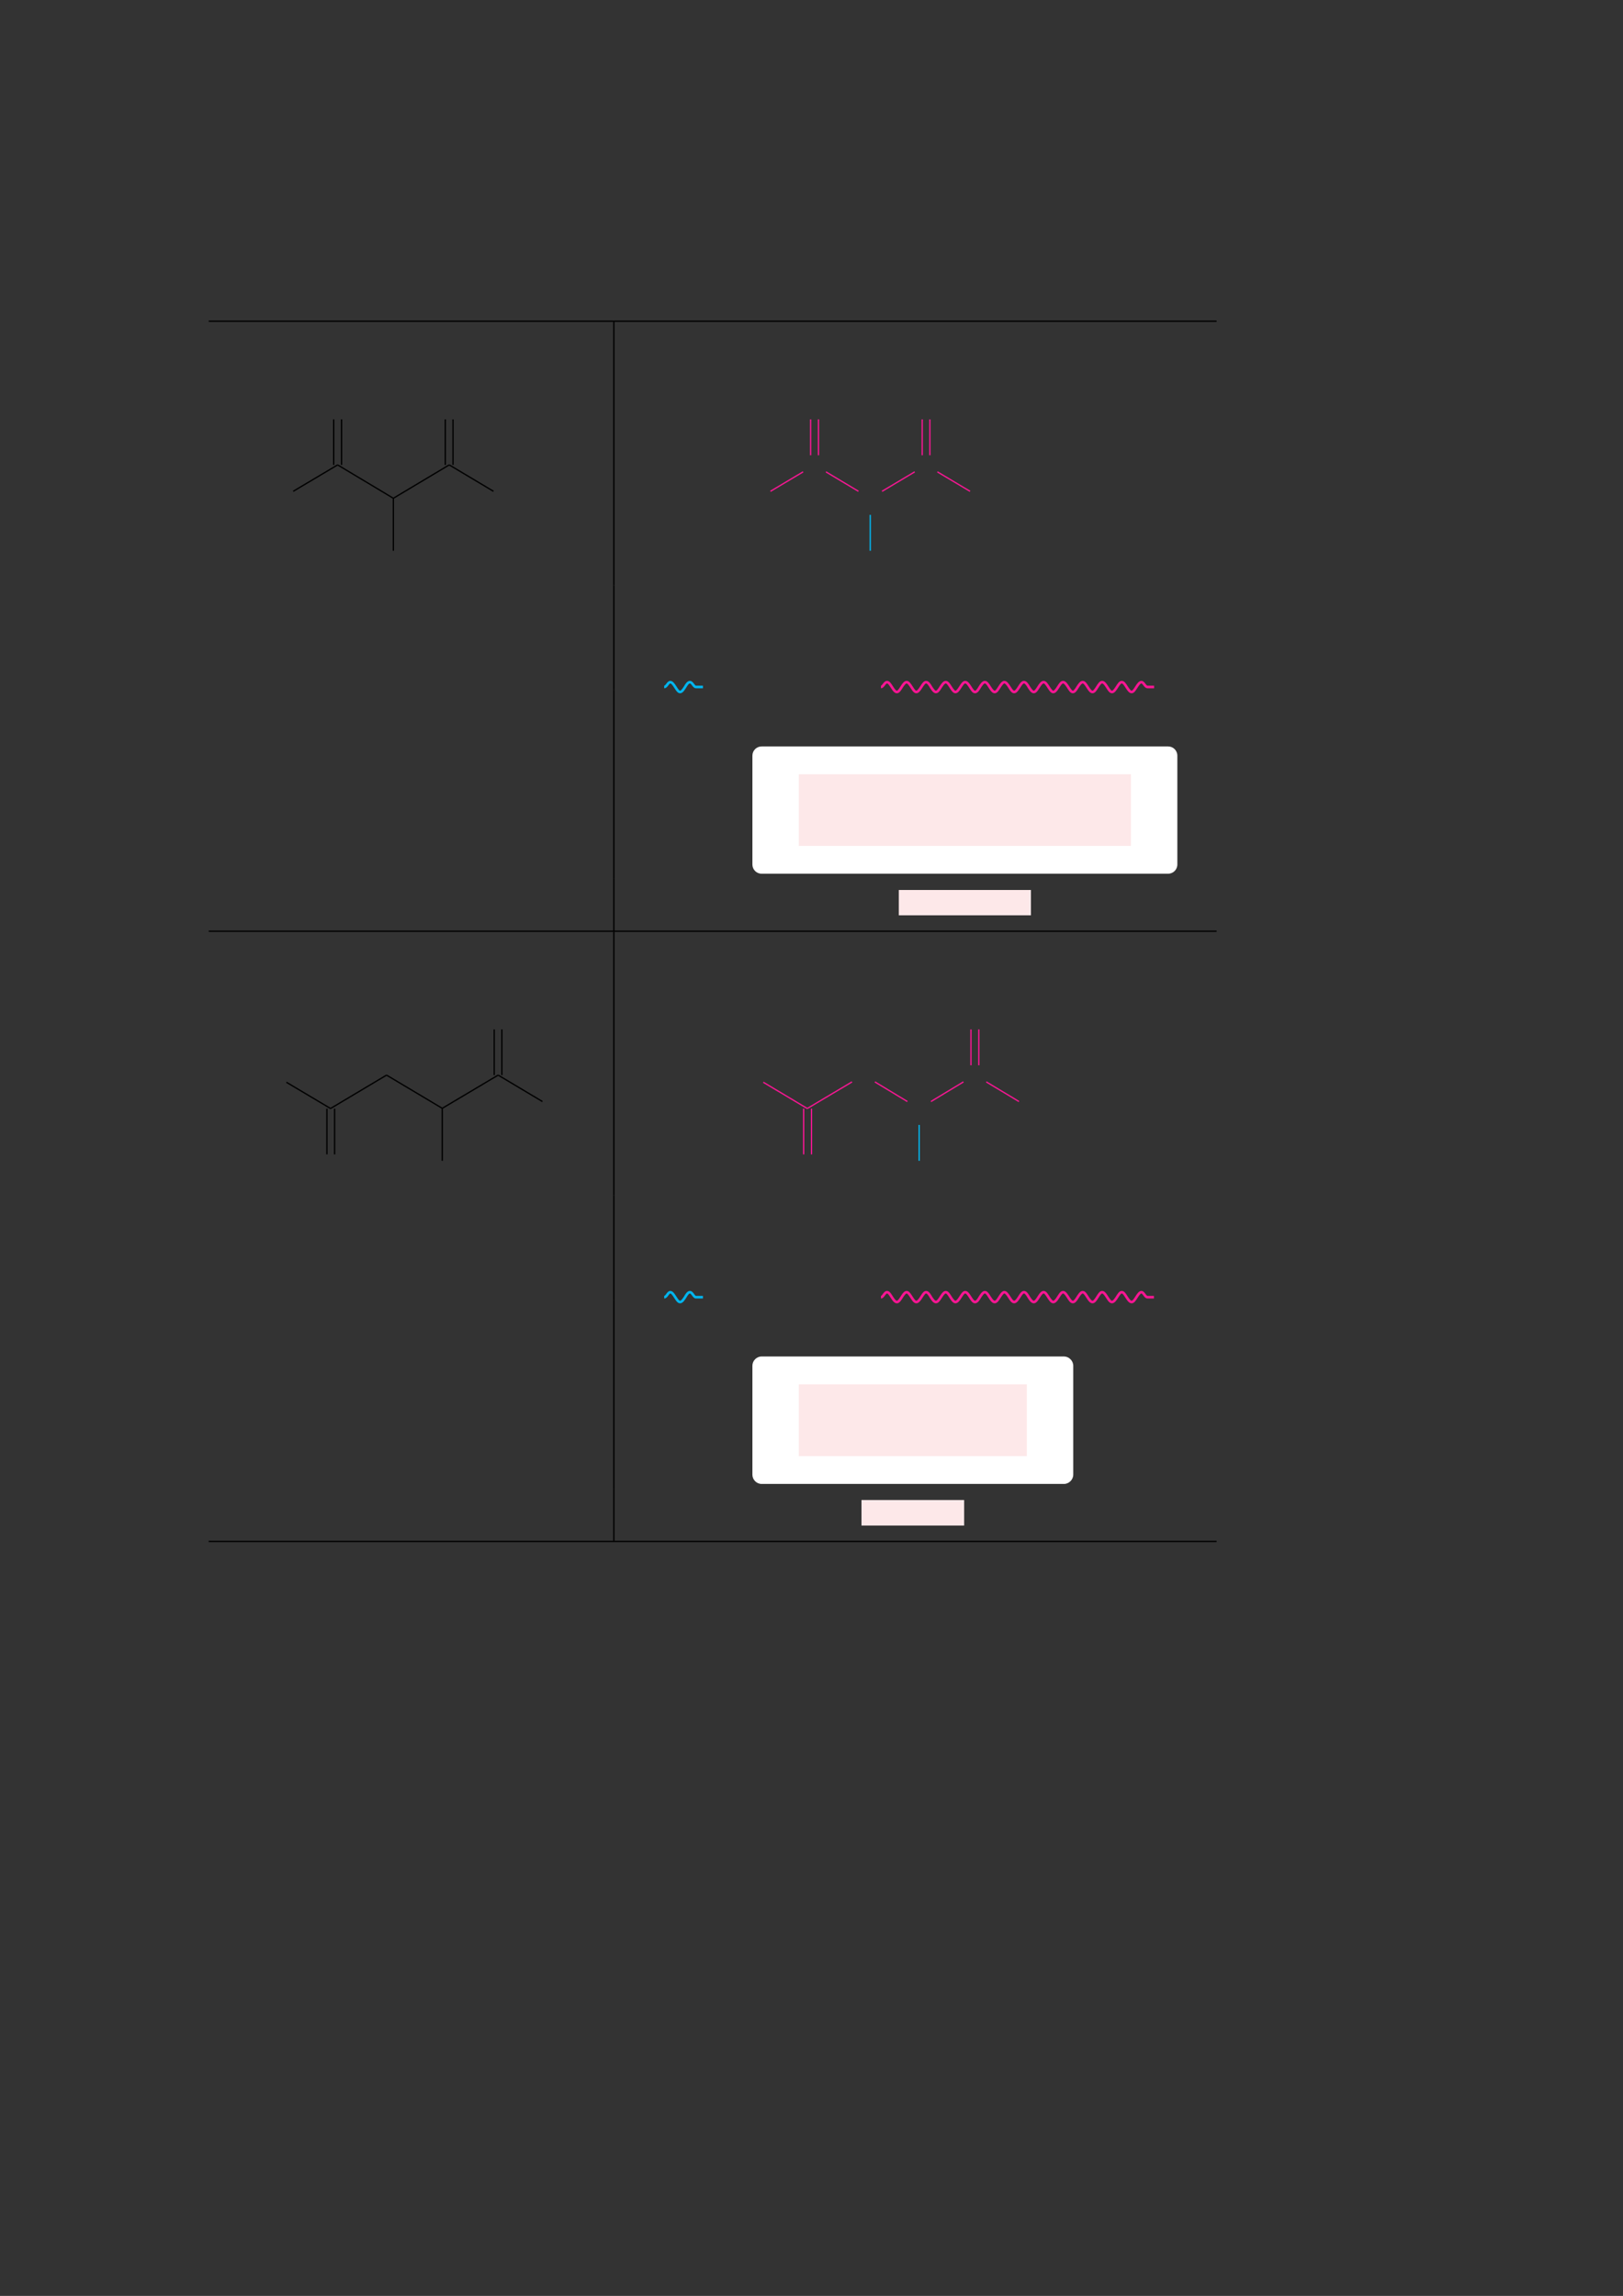 <?xml version="1.0" encoding="UTF-8" standalone="no"?>
<!DOCTYPE svg PUBLIC "-//W3C//DTD SVG 1.1//EN"
"http://www.w3.org/Graphics/SVG/1.1/DTD/svg11.dtd">
<svg viewBox="0 0 909 1286" version="1.1" xmlns="http://www.w3.org/2000/svg" xmlns:xlink="http://www.w3.org/1999/xlink">
<rect x="0" y="0" width="909" height="1286" fill="#333333" stroke="none"/>
<defs>
<style type="text/css"><![CDATA[
.g0_26{
fill: none;
stroke: #000000;
stroke-width: 0.73;
stroke-linecap: butt;
stroke-linejoin: miter;
}
.g1_26{
fill: none;
stroke: #F81693;
stroke-width: 0.73;
stroke-linecap: butt;
stroke-linejoin: miter;
}
.g2_26{
fill: none;
stroke: #02B5EE;
stroke-width: 0.73;
stroke-linecap: butt;
stroke-linejoin: miter;
}
.g3_26{
fill: none;
stroke: #02B5EE;
stroke-width: 1.461;
stroke-linecap: butt;
stroke-linejoin: miter;
}
.g4_26{
fill: none;
stroke: #F81693;
stroke-width: 1.461;
stroke-linecap: butt;
stroke-linejoin: miter;
}
.g5_26{
fill: #FFFFFF;
}
.g6_26{
fill: #FDE8E9;
}
]]></style>
</defs>
<path d="M116.9,179.9H681.4M343.8,209.5V180.3m-92.2,80.1l24.8,14.8m-56.1,33.3V279.3m31.3,-18.9l-31.3,18.7M189.1,260.4l31.2,18.7M189.1,260.4l-24.9,14.8m85.2,-14.8V234.9m4.3,25.5V234.9m-66.8,25.5V234.9m4.4,25.5V234.9m152.5,92.9V209.5" class="g0_26"/>
<path d="M525,264.3l18.3,10.9" class="g1_26"/>
<path d="M487.4,308.5V288.4" class="g2_26"/>
<path d="M512.3,264.3L494,275.2M462.6,264.3l18.2,10.9m-31,-10.9l-18.3,10.9m85,-20.2V234.9m4.3,20.1V234.9M454,255V234.9m4.4,20.1V234.9" class="g1_26"/>
<path d="M343.8,357.1V327.8m0,58.5V357.1" class="g0_26"/>
<path d="M372,384.8c1.4,0,2.1,-2.7,3.4,-2.7c1,0,1.9,1.3,2.8,2.7c.9,1.4,1.7,2.8,2.7,2.8c1,0,1.9,-1.4,2.8,-2.8c.8,-1.4,1.7,-2.7,2.7,-2.7c1.4,0,2.1,2.7,3.4,2.7h3.9" class="g3_26"/>
<path d="M493.4,384.8c1.3,0,2,-2.7,3.4,-2.7c1,0,1.8,1.3,2.7,2.7c.9,1.4,1.8,2.8,2.8,2.8c1,0,1.8,-1.4,2.7,-2.8c.9,-1.4,1.8,-2.7,2.8,-2.7c.9,0,1.8,1.3,2.7,2.7c.9,1.4,1.7,2.8,2.7,2.8c1,0,1.9,-1.4,2.8,-2.8c.9,-1.4,1.7,-2.7,2.7,-2.7c1,0,1.9,1.3,2.7,2.7c.9,1.4,1.8,2.8,2.8,2.8c1,0,1.8,-1.4,2.7,-2.8c.9,-1.4,1.8,-2.7,2.8,-2.7c1,0,1.8,1.3,2.7,2.7c.9,1.4,1.8,2.8,2.7,2.8c1,0,1.9,-1.4,2.8,-2.8c.9,-1.4,1.7,-2.7,2.7,-2.7c1,0,1.9,1.3,2.8,2.7c.9,1.4,1.7,2.8,2.7,2.8c1,0,1.9,-1.4,2.7,-2.8c.9,-1.4,1.8,-2.7,2.8,-2.7c1,0,1.8,1.3,2.7,2.7c.9,1.4,1.8,2.8,2.8,2.8c1,0,1.8,-1.4,2.7,-2.8c.9,-1.4,1.8,-2.7,2.7,-2.7c1,0,1.9,1.3,2.8,2.7c.9,1.4,1.7,2.8,2.7,2.8c1,0,1.9,-1.4,2.8,-2.8c.9,-1.4,1.7,-2.7,2.7,-2.7c1,0,1.9,1.3,2.7,2.7c.9,1.4,1.8,2.8,2.8,2.8c1,0,1.8,-1.4,2.7,-2.8c.9,-1.4,1.8,-2.7,2.8,-2.7c1,0,1.8,1.3,2.7,2.7c.9,1.4,1.8,2.8,2.7,2.8c1,0,1.9,-1.4,2.8,-2.8c.9,-1.4,1.7,-2.7,2.7,-2.7c1,0,1.9,1.3,2.8,2.7c.9,1.4,1.7,2.8,2.7,2.8c1,0,1.8,-1.4,2.7,-2.8c.9,-1.4,1.8,-2.7,2.8,-2.7c1,0,1.8,1.3,2.7,2.7c.9,1.4,1.8,2.8,2.8,2.8c1,0,1.8,-1.4,2.7,-2.8c.9,-1.4,1.7,-2.7,2.7,-2.7c1,0,1.9,1.3,2.8,2.7c.9,1.4,1.7,2.8,2.7,2.8c1,0,1.9,-1.4,2.8,-2.8c.9,-1.4,1.7,-2.7,2.7,-2.7c1,0,1.8,1.3,2.7,2.7c.9,1.4,1.8,2.8,2.8,2.8c1,0,1.8,-1.4,2.7,-2.8c.9,-1.4,1.8,-2.7,2.8,-2.7c1.3,0,2,2.7,3.4,2.7h3.7" class="g4_26"/>
<path d="M343.8,415.5V386.3m0,105.7V415.5" class="g0_26"/>
<path d="M421.4,484.2V423.3c0,-2.9,2.3,-5.2,5.2,-5.2H654.2c2.9,0,5.2,2.3,5.2,5.2v60.9c0,2.9,-2.3,5.2,-5.2,5.2H426.6c-2.9,0,-5.2,-2.3,-5.2,-5.2Z" class="g5_26"/>
<path d="M503.4,512.7h74V498.5h-74v14.2Z" class="g6_26"/>
<path d="M447.4,473.8h186V433.7h-186v40.1Z" class="g6_26"/>
<path d="M343.8,521.3V492M116.9,521.6H681.4M343.8,551.2V522M279,602.2L303.8,617m-56.1,33.2V621M279,602.2l-31.3,18.6M216.5,602.2l31.2,18.6M216.5,602.2l-31.2,18.6m0,.2L160.4,606.2M183.1,621v25.6M187.4,621v25.6m89.4,-44.4V576.6m4.3,25.6V576.6m62.7,93V551.2" class="g0_26"/>
<path d="M552.4,606l18.3,11" class="g1_26"/>
<path d="M514.8,650.2V630.1" class="g2_26"/>
<path d="M539.6,606l-18.2,11M490,606l18.2,11m-31,-11l-24.9,14.8m0,.2L427.5,606.2M450.1,621v25.6M454.5,621v25.6m89.3,-49.9V576.6m4.4,20.1V576.6" class="g1_26"/>
<path d="M343.8,698.8V669.6m0,58.4V698.8" class="g0_26"/>
<path d="M372,726.6c1.4,0,2.1,-2.8,3.4,-2.8c1,0,1.9,1.4,2.8,2.8c.9,1.4,1.7,2.7,2.7,2.7c1,0,1.9,-1.3,2.8,-2.7c.8,-1.4,1.7,-2.8,2.7,-2.8c1.4,0,2.1,2.8,3.4,2.8h3.9" class="g3_26"/>
<path d="M493.4,726.6c1.3,0,2,-2.8,3.4,-2.8c1,0,1.8,1.4,2.7,2.8c.9,1.4,1.8,2.7,2.8,2.7c1,0,1.8,-1.3,2.7,-2.7c.9,-1.4,1.8,-2.8,2.8,-2.8c.9,0,1.8,1.4,2.7,2.8c.9,1.4,1.7,2.7,2.7,2.7c1,0,1.9,-1.3,2.8,-2.7c.9,-1.4,1.7,-2.8,2.7,-2.8c1,0,1.9,1.4,2.7,2.8c.9,1.4,1.8,2.7,2.8,2.7c1,0,1.8,-1.3,2.7,-2.7c.9,-1.4,1.8,-2.8,2.8,-2.8c1,0,1.8,1.4,2.7,2.8c.9,1.4,1.8,2.7,2.7,2.7c1,0,1.9,-1.3,2.8,-2.7c.9,-1.4,1.7,-2.8,2.7,-2.8c1,0,1.9,1.4,2.8,2.8c.9,1.4,1.7,2.7,2.7,2.7c1,0,1.9,-1.3,2.7,-2.7c.9,-1.4,1.8,-2.8,2.8,-2.8c1,0,1.8,1.4,2.7,2.8c.9,1.4,1.8,2.7,2.8,2.7c1,0,1.8,-1.3,2.7,-2.7c.9,-1.4,1.8,-2.8,2.7,-2.8c1,0,1.9,1.4,2.8,2.8c.9,1.4,1.7,2.7,2.7,2.7c1,0,1.9,-1.3,2.8,-2.7c.9,-1.4,1.7,-2.8,2.7,-2.8c1,0,1.9,1.4,2.7,2.8c.9,1.4,1.8,2.7,2.8,2.7c1,0,1.8,-1.3,2.7,-2.7c.9,-1.4,1.8,-2.8,2.8,-2.8c1,0,1.8,1.4,2.7,2.8c.9,1.4,1.8,2.7,2.7,2.7c1,0,1.9,-1.3,2.8,-2.7c.9,-1.4,1.7,-2.8,2.7,-2.8c1,0,1.9,1.4,2.8,2.8c.9,1.4,1.7,2.7,2.7,2.7c1,0,1.8,-1.3,2.7,-2.7c.9,-1.4,1.8,-2.8,2.8,-2.8c1,0,1.8,1.4,2.7,2.8c.9,1.4,1.8,2.7,2.8,2.7c1,0,1.8,-1.3,2.7,-2.7c.9,-1.4,1.7,-2.8,2.7,-2.8c1,0,1.9,1.4,2.8,2.8c.9,1.4,1.7,2.7,2.7,2.7c1,0,1.9,-1.3,2.8,-2.7c.9,-1.4,1.7,-2.8,2.7,-2.8c1,0,1.8,1.4,2.7,2.8c.9,1.4,1.8,2.7,2.8,2.7c1,0,1.8,-1.3,2.7,-2.7c.9,-1.4,1.8,-2.8,2.8,-2.8c1.3,0,2,2.8,3.4,2.8h3.6" class="g4_26"/>
<path d="M343.8,757.2V728m0,105.8V757.2" class="g0_26"/>
<path d="M421.4,826V765c0,-2.8,2.3,-5.2,5.2,-5.2H595.9c2.8,0,5.2,2.4,5.2,5.2v61c0,2.8,-2.4,5.2,-5.2,5.2H426.6c-2.9,0,-5.2,-2.4,-5.2,-5.2Z" class="g5_26"/>
<path d="M482.5,854.5H540V840.2H482.5v14.3Z" class="g6_26"/>
<path d="M447.4,815.6H575.1V775.4H447.4v40.2Z" class="g6_26"/>
<path d="M343.8,863V833.8M116.9,863.4H681.4" class="g0_26"/>
</svg>